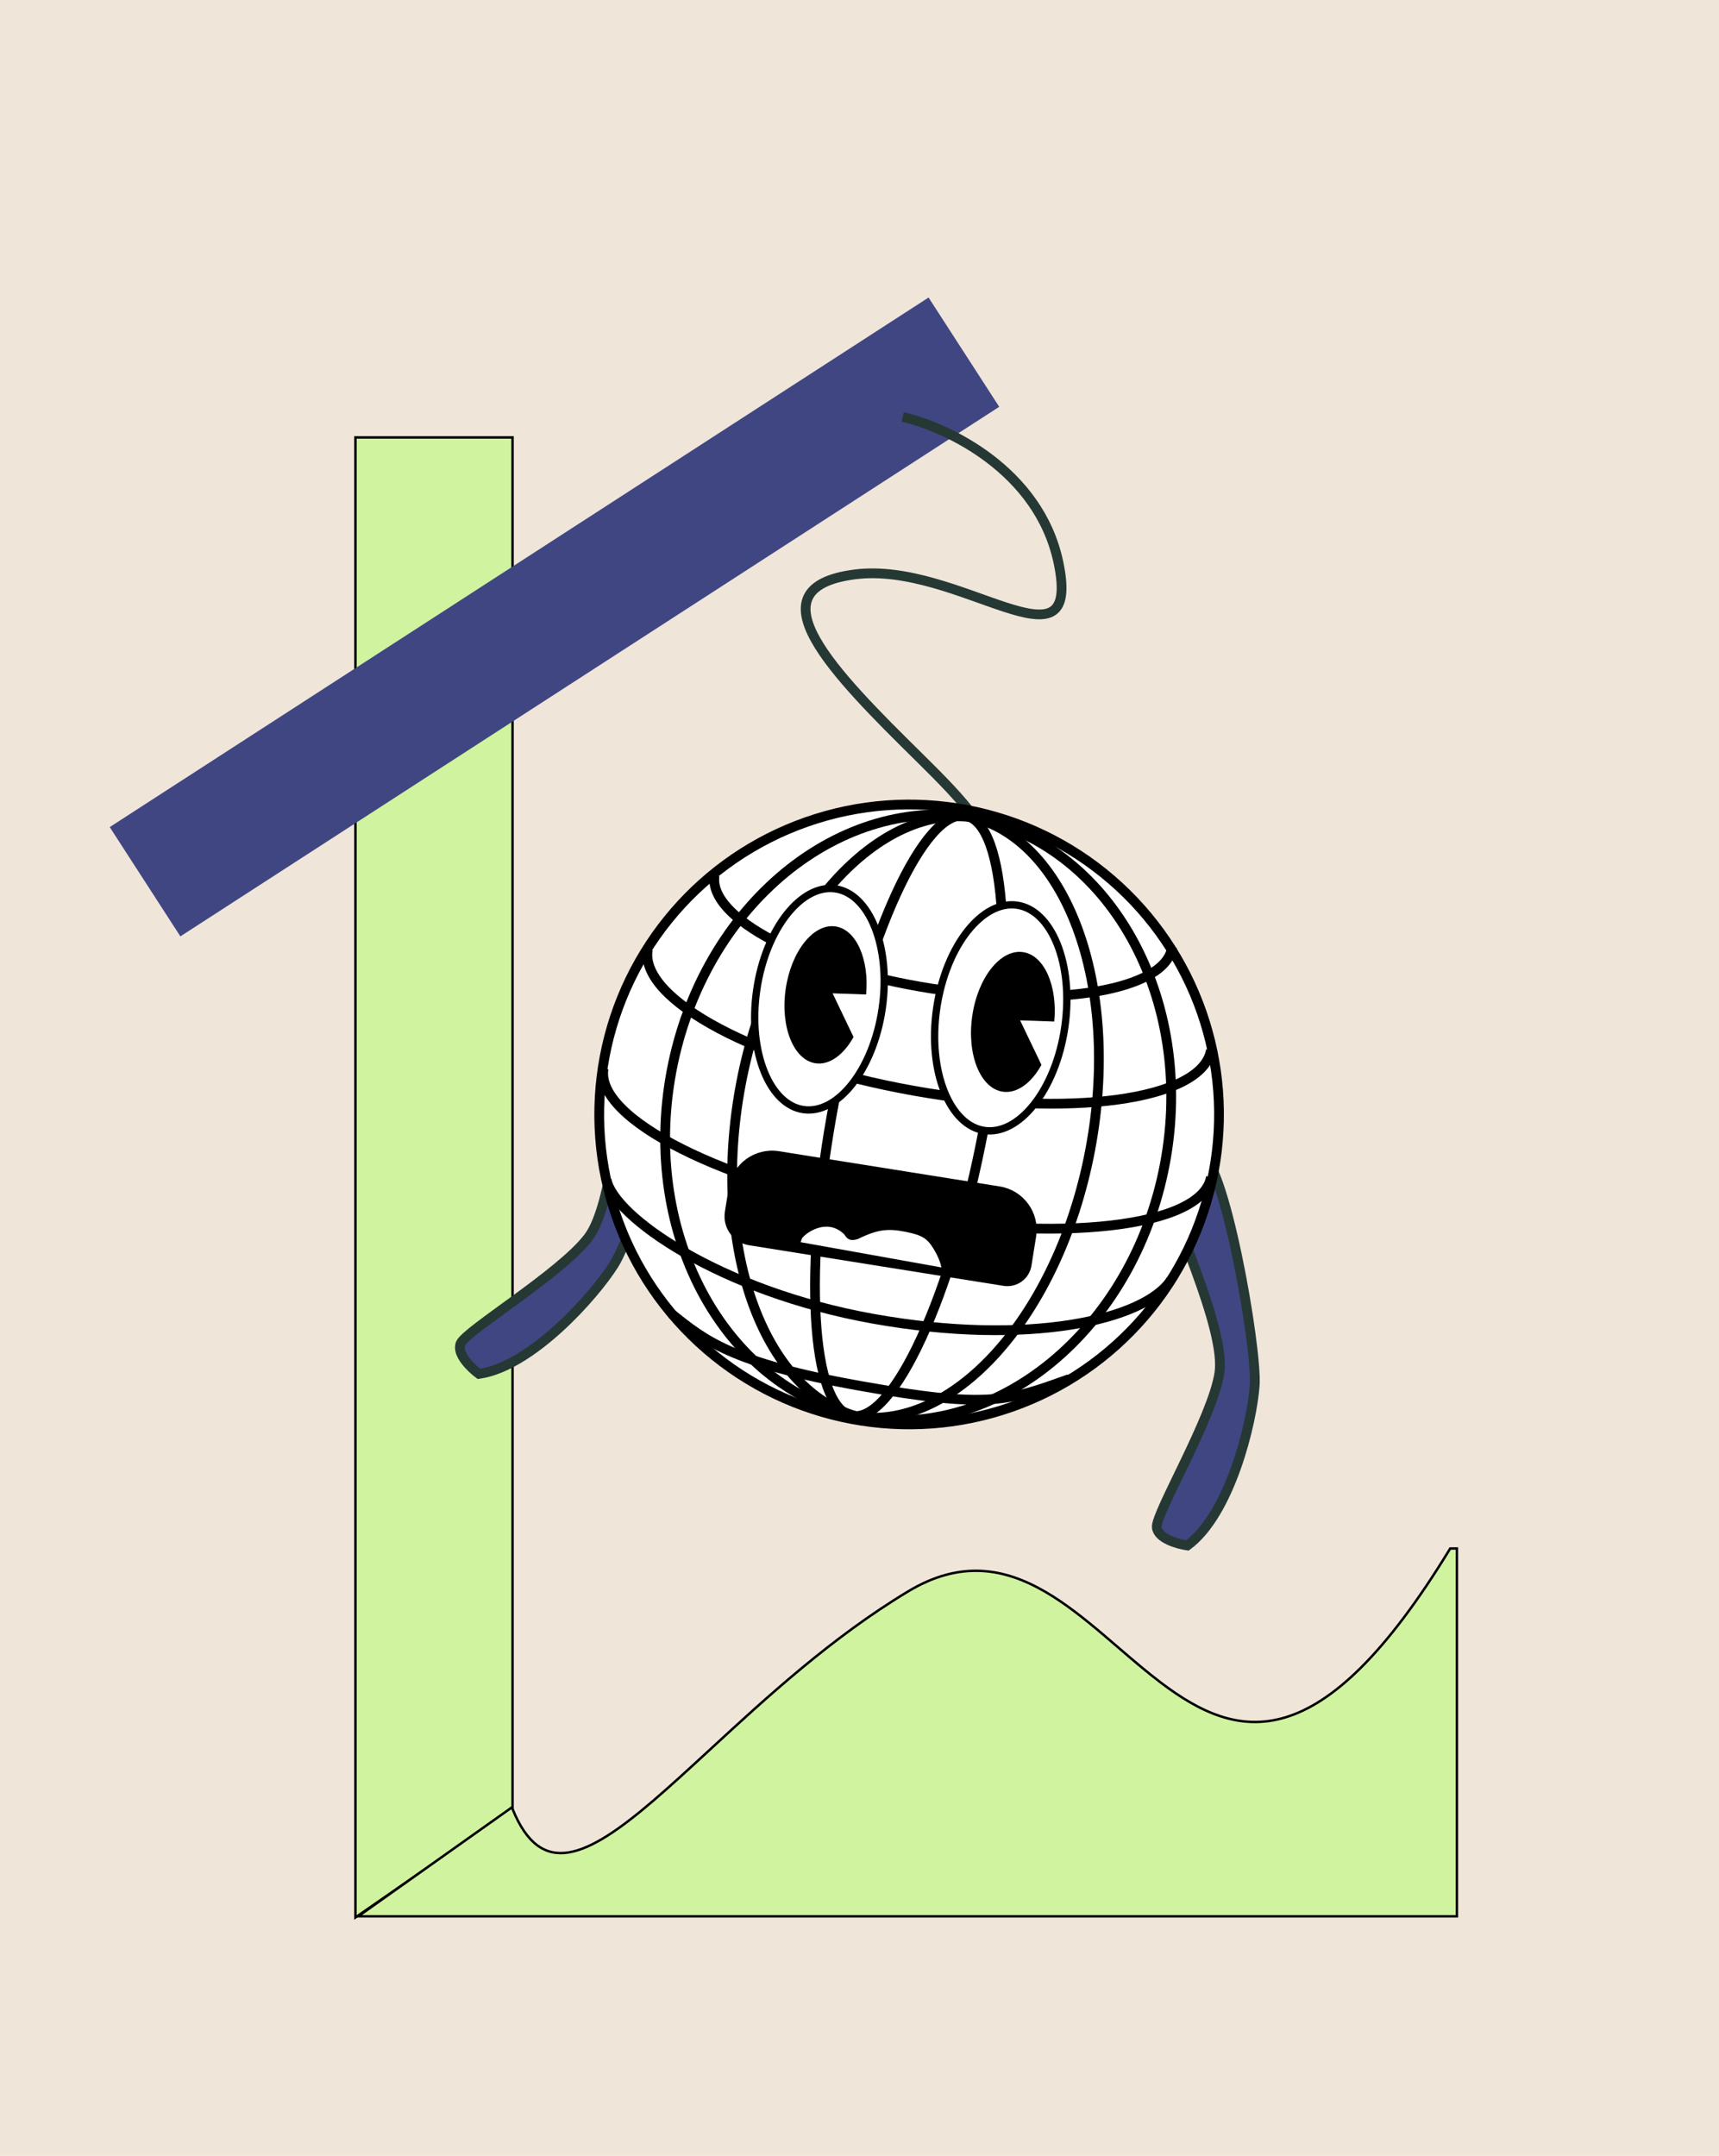 <svg width="705" height="884" viewBox="0 0 705 884" fill="none" xmlns="http://www.w3.org/2000/svg">
<rect width="705" height="884" fill="#EFE5D9"/>
<path d="M146.274 179.371H145.774V179.871V785.291V786.246L146.559 785.702L209.994 741.742L210.209 741.593V741.331V179.871V179.371H209.709H146.274Z" fill="#D0F39F" stroke="black"/>
<path d="M210.173 741.7L209.936 741.115L209.421 741.48L148.211 784.883L146.93 785.791H148.5H597H597.5V785.291V635.467V634.967H597H595.037H594.757L594.61 635.207C568.012 678.848 546.224 698.424 527.242 704.189C508.311 709.938 492.017 701.99 476.242 690.083C470.325 685.616 464.505 680.611 458.656 675.582C456.707 673.907 454.756 672.229 452.797 670.567C444.968 663.926 437.023 657.554 428.723 652.73C420.419 647.904 411.738 644.613 402.431 644.156C393.118 643.698 383.221 646.079 372.492 652.53C341.15 671.377 314.02 696.374 291.101 717.492C282.823 725.119 275.095 732.239 267.916 738.382C261.144 744.175 254.865 749.096 249.071 752.762C243.273 756.43 237.992 758.821 233.214 759.59C228.456 760.355 224.195 759.513 220.386 756.701C216.56 753.876 213.146 749.029 210.173 741.7Z" fill="#D0F39F" stroke="black"/>
<path d="M409.801 166.81L380.827 122L45 339.149L73.974 383.959L409.801 166.81Z" fill="#404682"/>
<path d="M341.166 374.199C430.065 368.331 413.173 346.156 377.474 311.026C341.775 275.896 307.464 241.168 350.435 235.551C393.405 229.934 444.04 278.404 434.122 230.807C426.189 192.73 388.222 175.061 370.231 170.987" stroke="#253834" stroke-width="4"/>
<path d="M514.586 568.054C513.502 583.349 504.513 620.812 486.961 633.736C482.947 633.152 474.82 630.834 474.425 626.235C473.93 620.486 497.238 581.491 500.084 563.118C502.93 544.745 479.929 497.407 475.459 480.158C470.99 462.91 482.377 475.03 491.958 473.598C501.54 472.167 515.67 552.759 514.586 568.054Z" fill="#404682" stroke="#253834" stroke-width="4"/>
<path d="M251.809 518.522C243.632 531.492 218.018 560.272 196.444 563.377C193.181 560.966 187.112 555.086 188.935 550.845C191.214 545.544 230.173 522.176 241.357 507.323C252.541 492.471 254.618 439.882 258.822 422.567C263.027 405.252 267.342 421.312 276.464 424.575C285.586 427.837 259.987 505.551 251.809 518.522Z" fill="#404682" stroke="#253834" stroke-width="4"/>
<circle cx="372.847" cy="456.984" r="127.097" transform="rotate(10.741 372.847 456.984)" fill="white" stroke="black" stroke-width="4"/>
<path d="M354.876 581.576C298.112 570.808 262.543 507.006 275.43 439.071C288.317 371.135 344.78 324.792 401.544 335.559" stroke="black" stroke-width="4"/>
<path d="M354.876 581.575C313.813 573.786 290.972 512.399 303.859 444.463C316.746 376.528 360.481 327.77 401.544 335.559" stroke="black" stroke-width="4"/>
<path d="M349.409 580.539C332.501 577.331 329.241 519.658 342.128 451.723C355.015 383.787 379.169 331.315 396.077 334.522" stroke="black" stroke-width="4"/>
<path d="M349.409 580.539C366.317 583.746 390.471 531.274 403.358 463.338C416.245 395.403 412.985 337.73 396.077 334.522" stroke="black" stroke-width="4"/>
<path d="M349.409 580.538C390.472 588.328 434.208 539.57 447.095 471.635C459.982 403.699 437.14 342.312 396.077 334.522" stroke="black" stroke-width="4"/>
<path d="M351.596 580.953C408.36 591.721 464.823 545.378 477.71 477.442C490.597 409.507 455.028 345.705 398.264 334.937" stroke="black" stroke-width="4"/>
<path d="M496.645 430.59C493.084 451.181 438.491 458.639 374.708 447.249C310.925 435.859 262.105 409.934 265.666 389.344" stroke="black" stroke-width="4"/>
<path d="M496.644 482.65C493.083 503.24 434.431 509.974 365.641 497.69C296.852 485.406 243.973 458.756 247.534 438.165" stroke="black" stroke-width="4"/>
<path d="M480.242 524.871C469.405 541.338 421.615 552.1 358.295 540.793C294.975 529.486 251.54 498.717 248.758 483.693" stroke="black" stroke-width="4"/>
<path d="M438.508 565.492C413.468 574.395 405.896 577.772 352.68 568.269C299.463 558.766 288.822 549.355 275.468 538.782" stroke="black" stroke-width="4"/>
<path d="M480.682 388.495C478.041 405.946 433.897 413.501 382.083 405.369C330.269 397.238 290.407 376.499 293.048 359.048" stroke="black" stroke-width="4"/>
<path d="M361.817 413.465C359.978 426.158 355.325 437.142 349.365 444.645C343.378 452.182 336.29 455.977 329.52 454.996C322.751 454.016 317.03 448.366 313.429 439.44C309.843 430.554 308.497 418.701 310.336 406.008C312.175 393.315 316.828 382.331 322.788 374.827C328.774 367.29 335.863 363.496 342.633 364.477C349.402 365.457 355.123 371.107 358.724 380.033C362.31 388.919 363.656 400.772 361.817 413.465Z" fill="white" stroke="black" stroke-width="3"/>
<path d="M436.707 421.169C434.831 434.119 430.083 445.327 424.001 452.985C417.891 460.677 410.652 464.556 403.732 463.554C396.813 462.551 390.972 456.777 387.296 447.668C383.636 438.599 382.264 426.504 384.14 413.554C386.016 400.604 390.764 389.395 396.846 381.737C402.956 374.046 410.195 370.167 417.115 371.169C424.034 372.171 429.875 377.945 433.551 387.054C437.211 396.123 438.583 408.218 436.707 421.169Z" fill="white" stroke="black" stroke-width="3"/>
<path fill-rule="evenodd" clip-rule="evenodd" d="M355.207 407.79L341.474 407.323L350.052 425.225C346.023 432.485 340.239 436.833 334.5 436.002C325.474 434.694 319.977 421.071 322.222 405.574C324.467 390.077 333.604 378.574 342.63 379.881C351.163 381.117 356.542 393.361 355.207 407.79Z" fill="black"/>
<path fill-rule="evenodd" clip-rule="evenodd" d="M432.38 418.88L418.373 418.403L427.122 436.663C423.013 444.068 417.114 448.502 411.26 447.654C402.054 446.321 396.447 432.426 398.737 416.62C401.027 400.813 410.346 389.081 419.552 390.414C428.255 391.675 433.742 404.163 432.38 418.88Z" fill="black"/>
<path d="M319.219 473.539L409.769 487.982C418.754 489.416 424.876 497.861 423.443 506.846L421.547 518.729C420.808 523.365 416.45 526.524 411.815 525.784L307.49 509.143C301.763 508.23 297.861 502.847 298.775 497.121L300.355 487.212C301.788 478.227 310.234 472.105 319.219 473.539Z" fill="black" stroke="black" stroke-width="3"/>
<path d="M327.473 507.322C326.564 509.614 326.564 510.56 326.564 510.56L387.774 521.532C387.774 518.553 386.32 514.828 384.092 511.197C381.334 506.702 378.932 505.081 371.773 503.655C364.095 502.125 359.613 502.594 351.183 506.702C349.057 507.227 348.558 507.102 347.517 505.29C339.028 496.727 328.381 505.03 327.473 507.322Z" fill="white" stroke="black" stroke-width="3" stroke-linecap="round"/>
</svg>
